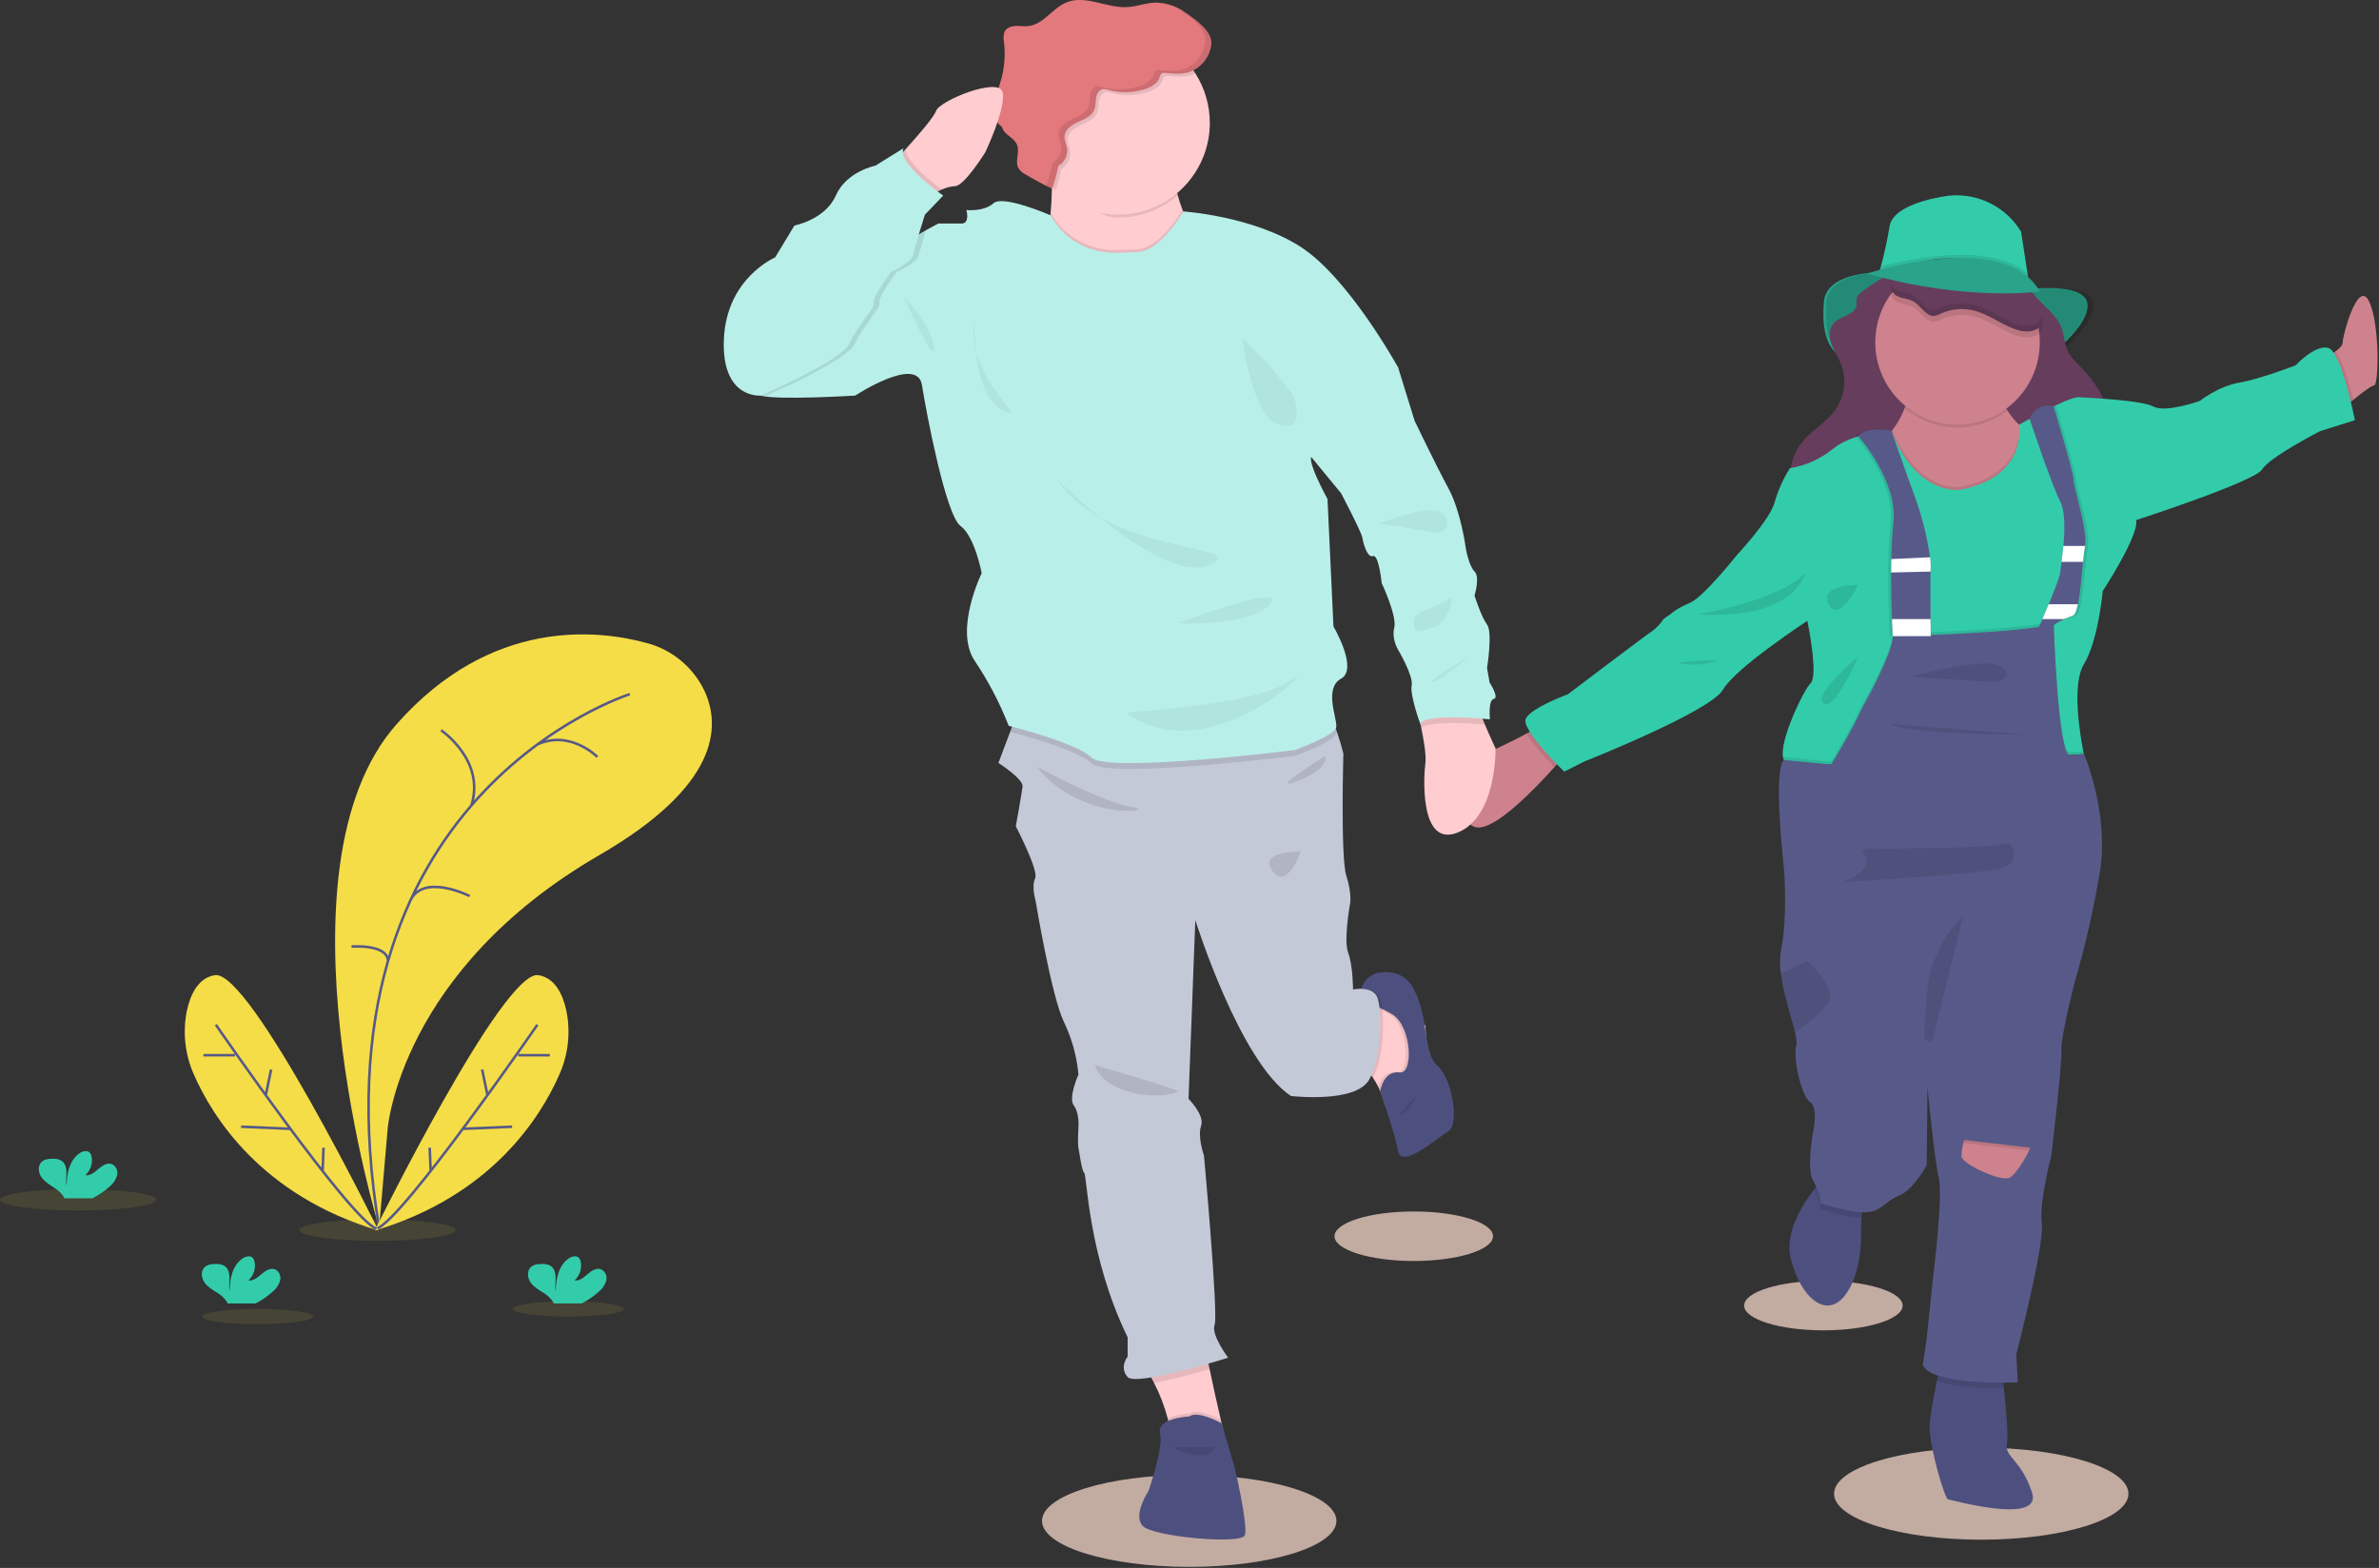 <svg xmlns="http://www.w3.org/2000/svg" width="933" height="615" viewBox="0 0 933 615">
  <rect x="0" y="0" width="933" height="615" fill="#333333" stroke="none"/>
  <g fill="none" fill-rule="evenodd" transform="translate(-.02 -.017)">
    <ellipse cx="466.41" cy="596.567" fill="#FFDED1" fill-rule="nonzero" opacity=".7" rx="57.73" ry="18.04"/>
    <ellipse cx="554.47" cy="484.917" fill="#FFDED1" fill-rule="nonzero" opacity=".7" rx="31.08" ry="9.71"/>
    <ellipse cx="715.12" cy="512.117" fill="#FFDED1" fill-rule="nonzero" opacity=".7" rx="31.08" ry="9.71"/>
    <ellipse cx="777.03" cy="585.907" fill="#FFDED1" fill-rule="nonzero" opacity=".7" rx="57.73" ry="18.04"/>
    <path fill="#FFCCD0" fill-rule="nonzero" d="M479.78,108.567 L438.49,132.817 C438.49,132.817 388.83,119.937 402.49,108.937 C408.57,104.047 411.12,93.597 412.06,83.497 C412.35,80.337 412.49,77.207 412.54,74.297 C412.624,69.164 412.43,64.03 411.96,58.917 C411.96,58.917 469.55,49.077 462.35,63.857 C460.6,67.447 460.74,71.927 461.93,76.667 C462.427,78.57 463.041,80.44 463.77,82.267 C468.98,95.437 479.78,108.567 479.78,108.567 Z"/>
    <path fill="#000" fill-rule="nonzero" d="M462.35,63.857 C460.6,67.447 460.74,71.927 461.93,76.667 C455.416,82.29 447.095,85.378 438.49,85.367 C429.02,85.367 425.39,77.307 418.96,71.367 C418.46,70.897 415.38,72.177 414.96,71.687 C415.1,63.037 411.96,58.947 411.96,58.947 C411.96,58.947 469.58,49.077 462.35,63.857 Z" opacity=".1"/>
    <path fill="#FFCCD0" fill-rule="nonzero" d="M474.49,48.227 C474.48,66.147 461.291,81.33 443.549,83.849 C425.808,86.367 408.915,75.453 403.918,58.245 C398.921,41.036 407.342,22.772 423.673,15.397 C440.004,8.021 459.274,13.78 468.88,28.907 C472.548,34.683 474.494,41.385 474.49,48.227 L474.49,48.227 Z"/>
    <path fill="#000" fill-rule="nonzero" d="M468.88,28.907 C468.242,29.224 467.571,29.472 466.88,29.647 C464.04,30.367 461.07,30.057 458.16,29.777 C457.7,29.681 457.222,29.741 456.8,29.947 C456.29,30.277 456.16,30.947 455.97,31.547 C455.18,33.877 452.77,35.237 450.45,36.037 C445.713,37.637 440.602,37.766 435.79,36.407 C435.151,36.168 434.471,36.063 433.79,36.097 C432.22,36.287 431.29,37.977 431.04,39.537 C430.79,41.097 430.94,42.757 430.35,44.207 C429.35,46.747 426.49,47.907 424.01,49.027 C421.53,50.147 418.8,51.937 418.68,54.667 C418.6,56.237 419.43,57.667 419.68,59.227 C420.066,62.036 418.719,64.799 416.27,66.227 C415.707,69.054 414.955,71.84 414.02,74.567 C403.728,65.078 399.871,50.483 404.13,37.148 C408.389,23.813 419.991,14.156 433.878,12.388 C447.765,10.621 461.417,17.064 468.88,28.907 L468.88,28.907 Z" opacity=".1"/>
    <path fill="#E3787D" fill-rule="nonzero" d="M465.15,5.107 C461.648,2.491 457.401,1.064 453.03,1.037 C449.38,1.157 445.88,2.577 442.24,2.797 C434.14,3.297 425.8,-2.123 418.29,0.947 C412.77,3.207 409.21,9.627 403.29,10.257 C401.63,10.427 399.96,10.107 398.29,10.187 C396.62,10.267 394.83,10.897 394.04,12.367 C393.532,13.691 393.438,15.138 393.77,16.517 C394.517,22.865 393.682,29.3 391.34,35.247 C390.21,38.097 388.71,41.057 389.24,44.077 C389.772,46.347 391.081,48.36 392.94,49.767 C393.256,50.781 393.831,51.695 394.61,52.417 C396.12,53.817 398.1,54.887 398.87,56.797 C400.06,59.727 397.87,63.377 399.49,66.097 C400.211,67.117 401.177,67.939 402.3,68.487 C405.68,70.487 409.133,72.354 412.66,74.087 C413.678,71.146 414.497,68.139 415.11,65.087 C417.559,63.659 418.906,60.896 418.52,58.087 C418.24,56.547 417.41,55.087 417.52,53.527 C417.65,50.797 420.36,48.997 422.85,47.877 C425.34,46.757 428.18,45.597 429.2,43.067 C429.79,41.607 429.63,39.957 429.88,38.397 C430.13,36.837 431.06,35.137 432.63,34.947 C433.312,34.916 433.992,35.025 434.63,35.267 C439.444,36.618 444.553,36.486 449.29,34.887 C451.62,34.097 454.03,32.727 454.81,30.397 C455,29.807 455.13,29.127 455.65,28.797 C456.068,28.59 456.544,28.53 457,28.627 C459.91,28.907 462.89,29.207 465.72,28.507 C470.761,27.048 474.442,22.717 475.07,17.507 C475.64,12.307 469.02,7.807 465.15,5.107 Z"/>
    <path fill="#000" fill-rule="nonzero" d="M465.15,5.107 C463.753,4.129 462.262,3.292 460.7,2.607 C461.44,3.027 462.18,3.477 462.88,3.967 C466.75,6.667 473.37,11.187 472.76,16.397 C472.139,21.607 468.46,25.939 463.42,27.397 C460.58,28.107 457.61,27.797 454.7,27.517 C454.24,27.425 453.763,27.485 453.34,27.687 C452.82,28.017 452.7,28.687 452.5,29.287 C451.73,31.627 449.32,32.987 446.99,33.777 C442.251,35.386 437.136,35.518 432.32,34.157 C431.682,33.917 431.001,33.809 430.32,33.837 C428.75,34.027 427.82,35.727 427.57,37.287 C427.32,38.847 427.48,40.497 426.89,41.957 C425.89,44.487 423.02,45.657 420.53,46.777 C418.04,47.897 415.34,49.687 415.21,52.417 C415.13,53.977 415.95,55.417 416.21,56.977 C416.596,59.786 415.249,62.549 412.8,63.977 C412.183,67.004 411.368,69.987 410.36,72.907 C411.12,73.297 411.86,73.707 412.62,74.077 C413.638,71.136 414.457,68.129 415.07,65.077 C417.519,63.649 418.866,60.886 418.48,58.077 C418.2,56.537 417.37,55.077 417.48,53.517 C417.61,50.787 420.32,48.987 422.81,47.867 C425.3,46.747 428.14,45.587 429.16,43.057 C429.75,41.597 429.59,39.947 429.84,38.387 C430.09,36.827 431.02,35.127 432.59,34.937 C433.272,34.906 433.952,35.015 434.59,35.257 C439.404,36.608 444.513,36.476 449.25,34.877 C451.58,34.087 453.99,32.717 454.77,30.387 C454.96,29.797 455.09,29.117 455.61,28.787 C456.028,28.58 456.504,28.52 456.96,28.617 C459.87,28.897 462.85,29.197 465.68,28.497 C470.721,27.038 474.402,22.707 475.03,17.497 C475.64,12.307 469.02,7.807 465.15,5.107 Z" opacity=".1"/>
    <path fill="#FFCCD0" fill-rule="nonzero" d="M386.47,59.677 C386.47,59.677 378.23,73.037 374.53,73.037 C372.737,73.171 370.983,73.625 369.35,74.377 C367.714,75.056 366.124,75.841 364.59,76.727 L351.23,62.807 C351.23,62.807 352.93,61.007 355.23,58.477 C359.63,53.627 366.23,46.097 367.14,43.477 C368.56,39.477 392.14,29.827 393.29,36.367 C394.44,42.907 386.47,59.677 386.47,59.677 Z"/>
    <path fill="#CE828D" fill-rule="nonzero" d="M614.12,295.767 C614.12,295.767 612.36,297.877 609.59,300.967 C601.92,309.527 586.49,325.537 579.25,324.557 C569.41,323.227 574.7,297.087 580.58,295.947 C584.15,295.257 592.58,291.017 598.68,287.777 C602.68,285.677 605.59,284.007 605.59,284.007 L614.12,295.767 Z"/>
    <path fill="#FFCCD0" fill-rule="nonzero" d="M571.77 326.547C556.42 332.807 558.41 303.547 559.03 299.357 559.49 296.187 558.12 288.917 557.44 285.657 557.23 284.657 557.08 284.007 557.08 284.007L560.97 274.167C560.97 274.167 579.97 274.537 579.97 277.097 579.97 278.147 581.08 281.097 582.38 284.217 584.26 288.717 586.55 293.587 586.55 293.587 586.55 293.587 587.12 320.307 571.77 326.547zM479.69 560.737C479.69 560.737 456.1 573.807 458.37 564.147 458.819 561.542 458.675 558.869 457.95 556.327 456.686 551.51 454.892 546.848 452.6 542.427 450.27 537.727 448.14 534.307 448.14 534.307 448.14 534.307 472.01 519.237 472.3 524.927 472.795 529.004 473.499 533.053 474.41 537.057 475.87 544.117 477.73 552.307 478.81 556.967L479.69 560.737z"/>
    <path fill="#000" fill-rule="nonzero" d="M479.69,560.737 C479.69,560.737 456.1,573.807 458.37,564.147 C458.819,561.542 458.675,558.869 457.95,556.327 C460.646,555.251 463.501,554.626 466.4,554.477 C469.51,552.197 477.22,556.107 478.81,556.967 L479.69,560.737 Z" opacity=".1"/>
    <path fill="#4D507F" fill-rule="nonzero" d="M466.4,555.617 C466.4,555.617 453.54,556.187 454.96,562.157 C456.38,568.127 450.42,584.887 450.42,584.887 C450.42,584.887 444.16,594.267 448.14,598.537 C452.12,602.807 486.79,605.927 488.21,602.227 C489.63,598.527 484.21,575.517 484.21,575.517 L479.11,558.307 C479.11,558.307 469.88,553.057 466.4,555.617 Z"/>
    <path fill="#FFCCD0" fill-rule="nonzero" d="M560.97,428.677 L543.25,433.677 C542.607,431.151 541.705,428.698 540.56,426.357 C539.955,425.118 539.26,423.925 538.48,422.787 C535.67,418.727 531.48,415.487 525.54,417.307 C512.54,421.307 525.54,391.587 525.54,391.587 C525.54,391.587 529.06,390.087 532.61,388.407 L533.44,387.997 C536.31,386.587 539.04,385.107 539.71,384.247 C540.99,382.627 552.81,395.407 557.3,400.367 C558.36,401.537 559,402.277 559,402.277 L559.83,413.427 L560.97,428.677 Z"/>
    <path fill="#000" fill-rule="nonzero" d="M560.97,428.677 L543.25,433.677 C542.607,431.151 541.705,428.698 540.56,426.357 C541.28,423.987 543.21,419.997 547.9,420.597 C553.3,421.297 552.54,402.417 544.96,397.867 C537.38,393.317 532.83,393.037 532.83,393.037 C532.346,391.541 532.27,389.942 532.61,388.407 L533.44,387.997 C536.31,386.587 539.04,385.107 539.71,384.247 C540.99,382.627 552.81,395.407 557.3,400.367 C558.19,405.267 558.58,409.877 559.83,413.427 L560.97,428.677 Z" opacity=".1"/>
    <path fill="#4D507F" fill-rule="nonzero" d="M533.97,393.057 C533.131,390.467 533.519,387.636 535.024,385.367 C536.529,383.098 538.987,381.64 541.7,381.407 C546.25,381.017 551.2,382.117 554.15,387.407 C560.69,399.067 557.84,412.717 563.81,418.117 C569.78,423.517 572.34,441.117 568.08,443.687 C563.82,446.257 549.7,458.747 548.37,451.637 C547.04,444.527 541.31,428.057 541.31,428.057 C541.31,428.057 542.45,419.807 549.03,420.657 C554.44,421.357 553.68,402.477 546.1,397.927 C538.52,393.377 533.97,393.097 533.97,393.097 L533.97,393.057 Z"/>
    <path fill="#000" fill-rule="nonzero" d="M474.41 537.057C468.31 538.817 459.49 541.207 452.6 542.427 450.27 537.727 448.14 534.307 448.14 534.307 448.14 534.307 472.01 519.237 472.3 524.927 472.795 529.004 473.499 533.053 474.41 537.057L474.41 537.057zM538.48 422.807C535.67 418.747 531.48 415.507 525.54 417.327 512.54 421.327 525.54 391.607 525.54 391.607 525.54 391.607 529.63 389.867 533.44 388.017 535.79 387.857 539.86 388.097 541.17 391.257 543.02 395.707 543.42 413.177 538.48 422.807z" opacity=".1"/>
    <path fill="#C4C9D8" fill-rule="nonzero" d="M537.01,423.467 C531.7,432.937 506.31,429.907 506.31,429.907 C486.23,416.647 468.8,360.907 468.8,360.907 L466.14,431.017 C466.14,431.017 472.58,437.447 471.07,441.627 C469.56,445.807 472.21,453.367 472.21,453.367 C472.21,453.367 477.89,515.887 476.37,519.687 C474.85,523.487 481.68,532.567 481.68,532.567 C481.68,532.567 445.68,543.937 442.26,540.147 C438.84,536.357 442.26,532.147 442.26,532.147 L442.26,524.557 C426.74,492.727 426.35,461.277 425.26,460.137 C424.17,458.997 423.37,452.137 422.97,450.297 C422.57,448.457 422.97,441.947 422.97,441.947 C422.97,441.947 423.41,436.647 421.14,433.617 C418.87,430.587 422.97,421.487 422.97,421.487 C422.32,414.387 420.414,407.46 417.34,401.027 C412.42,391.177 406.15,353.277 406.15,353.277 C406.15,353.277 404.46,347.587 405.98,344.567 C407.5,341.547 398.4,324.107 398.4,324.107 C398.4,324.107 400.68,311.597 401.05,308.567 C401.42,305.537 391.58,299.277 391.58,299.277 L396.18,287.067 L401.05,274.067 C401.05,274.067 513.97,276.337 518.52,277.847 C520.72,278.577 522.73,282.737 524.23,286.847 C525.261,289.736 526.143,292.677 526.87,295.657 C526.87,295.657 525.73,336.197 528,343.397 C530.27,350.597 529.51,354.397 529.51,354.397 C529.51,354.397 526.87,368.797 528.75,373.717 C530.63,378.637 530.65,388.127 530.65,388.127 C530.65,388.127 538.23,386.607 540.12,391.127 C542.01,395.647 542.3,413.997 537.01,423.467 Z"/>
    <path fill="#4D507F" fill-rule="nonzero" d="M763.98 588.107C762.67 587.927 756.41 566.507 756.79 559.107 757.02 554.657 758.5 547.027 759.65 541.667 760.41 538.157 761.02 535.667 761.02 535.667L785.21 538.307C785.21 538.307 785.53 540.947 785.92 544.647 786.7 551.917 787.73 563.267 787.11 566.527 786.11 571.467 792.79 572.597 796.95 585.477 801.11 598.357 765.31 588.307 763.98 588.107zM732.15 467.037C730.86 469.137 730.3 473.827 730.06 477.777 729.83 481.327 729.88 484.287 729.88 484.287 729.88 484.287 730.45 499.827 723.25 508.527 716.05 517.227 706.39 509.097 702.41 494.137 699.65 483.737 706.95 472.357 711.66 466.377 713.73 463.757 715.29 462.177 715.29 462.177 715.29 462.177 734.58 463.057 732.15 467.037z"/>
    <path fill="#29A389" fill-rule="nonzero" d="M743.04 106.857C743.04 106.857 716.24 104.777 715.29 118.607 714.34 132.437 716.7 143.087 737.22 144.777 757.74 146.467 750.34 107.127 750.34 107.127L743.04 106.857zM792.64 113.797C792.64 113.797 818.93 109.697 818.74 119.937 818.55 130.177 798.67 143.487 798.67 143.487L792.64 113.797z"/>
    <path fill="#000" fill-rule="nonzero" d="M744.03 106.857C744.03 106.857 717.24 104.777 716.29 118.607 715.34 132.437 717.69 143.087 738.21 144.777 758.73 146.467 751.34 107.127 751.34 107.127L744.03 106.857zM794.87 113.797C794.87 113.797 821.16 109.697 820.97 119.937 820.78 130.177 800.89 143.487 800.89 143.487L794.87 113.797z" opacity=".15"/>
    <path fill="#663D5C" fill-rule="nonzero" d="M750.58,102.937 C743.222,105.893 736.301,109.839 730.01,114.667 C729.12,115.21 728.451,116.049 728.12,117.037 C728.067,117.834 728.084,118.633 728.17,119.427 C728.01,123.427 721.96,123.767 719.24,126.737 C717.31,128.837 717.34,132.137 718.24,134.837 C719.14,137.537 720.85,139.917 721.93,142.557 C724.322,148.567 723.549,155.376 719.87,160.697 C716.77,165.087 711.98,167.947 708.23,171.787 C703.23,176.957 700.16,185.367 704.14,191.407 C706.57,195.107 711.02,197.037 713.62,200.607 C716.42,204.477 716.62,209.667 715.95,214.397 C715.28,219.127 713.85,223.777 713.81,228.557 C713.72,237.897 719.14,246.757 726.69,252.267 C734.24,257.777 743.69,260.267 753,260.767 C756.31,260.957 759.75,260.897 762.76,259.517 C765.77,258.137 768.13,255.517 770.19,252.857 C776.401,244.864 781.169,235.849 784.28,226.217 C785.63,222.047 786.75,217.617 789.65,214.337 C791.773,212.199 794.24,210.434 796.95,209.117 L810.27,201.657 C814.64,199.207 819.43,196.227 820.58,191.357 C821.88,185.837 818.04,179.417 821.16,174.677 C822.16,173.137 823.8,172.087 824.95,170.677 C828.18,166.597 826.95,160.577 824.66,155.907 C822.794,152.084 820.367,148.562 817.46,145.457 C814.95,142.797 812.02,140.347 810.64,136.957 C809.58,134.357 809.54,131.427 808.59,128.787 C806.59,123.287 801.17,119.937 797.53,115.367 C794.53,111.577 792.7,106.867 789.19,103.557 C783.5,98.177 777.19,99.897 770.19,100.107 C766.73,100.217 763.51,98.937 760.1,98.877 C756.1,98.767 754.35,101.427 750.58,102.937 Z"/>
    <path fill="#33CCAB" fill-rule="nonzero" d="M795.95,112.517 L737.09,106.517 C737.09,106.517 737.3,105.817 737.66,104.517 C739.075,99.341 740.213,94.094 741.07,88.797 C742.58,79.197 764.58,76.737 764.58,76.737 C775.894,75.694 786.807,81.215 792.67,90.947 L795.16,107.307 L795.95,112.517 Z"/>
    <path fill="#CE828D" fill-rule="nonzero" d="M807.09 176.207L798 199.507 759.63 206.047C759.63 206.047 714.73 196.387 735.47 176.207 737.883 173.89 740.116 171.393 742.15 168.737 744.178 166.123 745.806 163.221 746.98 160.127 750.3 150.867 745.14 146.367 745.14 146.367 745.14 146.367 782.93 129.027 783.5 148.637 783.625 153.05 784.945 157.346 787.32 161.067 788.638 163.124 790.192 165.02 791.95 166.717 796.328 170.84 801.472 174.064 807.09 176.207L807.09 176.207zM931.1 151.197C930.1 151.197 926.2 154.197 922.93 156.877 920.27 159.067 918.02 161.047 918.02 161.047L911.77 140.397C913.238 139.645 914.649 138.786 915.99 137.827 917.48 136.727 918.78 135.427 918.78 134.307 918.78 131.677 924.66 109.507 929.02 118.037 933.38 126.567 932.99 151.197 931.1 151.197z"/>
    <path fill="#000" fill-rule="nonzero" d="M479.78 108.567L438.49 132.817C438.49 132.817 388.83 119.937 402.49 108.937 408.57 104.047 411.12 93.597 412.06 83.497 420.34 97.627 433.92 98.497 440.13 98.007 442 97.877 443.88 97.887 445.75 97.837 454.35 97.597 462.25 84.887 463.75 82.267 468.98 95.437 479.78 108.567 479.78 108.567zM524.14 286.957C524.14 287.127 524.14 287.287 524.14 287.417 523.76 290.827 507.84 296.517 507.84 296.517 507.84 296.517 434.71 305.607 428.27 299.517 422.27 293.917 399.53 287.997 396.11 287.117L400.98 274.117C400.98 274.117 513.9 276.387 518.45 277.897 520.63 278.677 522.64 282.837 524.14 286.957z" opacity=".1"/>
    <path fill="#B9EFE9" fill-rule="nonzero" d="M522.98,245.747 C522.98,245.747 532.83,262.407 525.98,266.207 C519.13,270.007 524.47,281.737 524.09,285.147 C523.71,288.557 507.79,294.237 507.79,294.237 C507.79,294.237 434.66,303.337 428.22,297.237 C421.78,291.137 395.62,284.727 395.62,284.727 C392.138,275.811 387.695,267.301 382.37,259.347 C374.03,247.217 385.02,224.857 385.02,224.857 C385.02,224.857 382.37,210.467 376.69,206.287 C371.01,202.107 363.45,162.757 361.58,151.007 C359.71,139.257 335.43,155.177 335.43,155.177 C335.43,155.177 304.74,157.077 298.31,155.177 C298.181,155.141 298.06,155.083 297.95,155.007 C293.17,151.777 323.31,116.897 323.31,116.897 C323.31,116.897 346.05,112.737 345.66,105.897 C345.4,101.117 356.45,94.117 363.11,90.347 C365.98,88.717 368.03,87.697 368.03,87.697 L377.12,87.697 C380.53,87.697 379.02,82.397 379.02,82.397 C379.02,82.397 385.84,83.157 389.63,79.747 C393.42,76.337 411.99,84.457 411.99,84.457 C420.26,98.737 433.93,99.577 440.16,99.117 C442.03,98.997 443.91,99.007 445.78,98.947 C455.37,98.687 464.08,82.947 464.08,82.947 C464.08,82.947 491.18,84.697 510.08,96.827 C528.98,108.957 548.35,144.187 548.35,144.187 C548.35,144.187 519.93,179.437 515.35,178.687 C510.77,177.937 520.64,195.737 520.64,195.737 L522.98,245.747 Z"/>
    <path fill="#000" fill-rule="nonzero" d="M363.08 90.367C362.02 93.937 360.81 98.077 360.41 99.847 359.66 103.257 351.71 106.677 351.71 106.677 351.71 106.677 344.12 116.897 344.88 118.797 345.64 120.697 338.44 127.887 335.4 134.707 332.36 141.527 300.58 155.177 300.58 155.177 299.7 155.226 298.817 155.169 297.95 155.007 293.17 151.777 323.31 116.897 323.31 116.897 323.31 116.897 346.05 112.737 345.66 105.897 345.37 101.137 356.42 94.137 363.08 90.367zM369.35 74.377C367.714 75.056 366.124 75.841 364.59 76.727L351.23 62.807C351.23 62.807 352.93 61.007 355.23 58.477 355.39 63.567 365.31 71.407 369.35 74.377z" opacity=".1"/>
    <path fill="#B9EFE9" fill-rule="nonzero" d="M354.35,58.167 L343.35,64.987 C343.35,64.987 331.98,67.237 327.81,76.717 C323.64,86.197 311.58,88.477 311.58,88.477 L304.01,100.987 C304.01,100.987 285.06,108.987 283.92,132.817 C282.78,156.647 298.32,155.177 298.32,155.177 C298.32,155.177 330.15,141.537 333.18,134.707 C336.21,127.877 343.42,120.707 342.66,118.797 C341.9,116.887 349.48,106.677 349.48,106.677 C349.48,106.677 357.48,103.257 358.19,99.847 C358.9,96.437 362.74,84.227 362.74,84.227 L369.94,76.717 C369.94,76.717 351.7,64.227 354.35,58.167 Z"/>
    <path fill="#000" fill-rule="nonzero" d="M582.42,284.217 C576.7,283.737 560.18,282.637 557.42,285.657 C557.21,284.657 557.06,284.007 557.06,284.007 L560.95,274.167 C560.95,274.167 579.95,274.537 579.95,277.097 C580.01,278.147 581.12,281.097 582.42,284.217 Z" opacity=".1"/>
    <path fill="#B9EFE9" fill-rule="nonzero" d="M534.35,132.817 L548.35,144.187 L554.79,165.027 C554.79,165.027 563.13,182.457 568.06,191.557 C572.99,200.657 574.88,215.047 574.88,215.047 C574.88,215.047 576.01,221.867 578.29,224.137 C580.57,226.407 578.29,233.617 578.29,233.617 C578.29,233.617 580.94,241.947 583.21,244.987 C585.48,248.027 583.21,262.037 583.21,262.037 L584.21,267.717 C584.21,267.717 588.13,273.787 585.86,274.157 C583.59,274.527 584.34,282.157 584.34,282.157 C584.34,282.157 558.19,279.507 557.06,284.057 C557.06,284.057 552.89,272.687 553.65,268.897 C554.41,265.107 548.34,254.897 548.34,254.897 C548.34,254.897 545.69,250.727 546.83,246.177 C547.97,241.627 541.9,228.747 541.9,228.747 C541.9,228.747 540.76,217.377 538.49,218.137 C536.22,218.897 534.7,213.217 534.32,210.937 C533.94,208.657 525.98,193.507 525.98,193.507 L510.07,174.177 L534.35,132.817 Z"/>
    <path fill="#000" fill-rule="nonzero" d="M787.32,161.067 C775.32,170.262 758.539,169.871 746.98,160.127 C750.3,150.867 745.14,146.367 745.14,146.367 C745.14,146.367 782.93,129.027 783.5,148.637 C783.625,153.05 784.945,157.346 787.32,161.067 L787.32,161.067 Z" opacity=".1"/>
    <circle cx="767.73" cy="134.307" r="32.26" fill="#CE828D" fill-rule="nonzero"/>
    <path fill="#000" fill-rule="nonzero" d="M807.09 176.207L798 199.507 759.63 206.047C759.63 206.047 714.73 196.387 735.47 176.207 737.883 173.89 740.116 171.393 742.15 168.737 751.97 193.307 768.58 190.987 768.58 190.987 791.58 186.637 792.31 171.267 791.99 166.717 796.356 170.835 801.486 174.059 807.09 176.207L807.09 176.207zM922.93 156.877C920.27 159.067 918.02 161.047 918.02 161.047L911.77 140.397C913.238 139.645 914.649 138.786 915.99 137.827 918.69 141.307 921.29 150.237 922.93 156.877zM614.12 295.767C614.12 295.767 612.36 297.877 609.59 300.967 606.35 297.637 601.19 292.027 598.68 287.777 602.68 285.677 605.59 284.007 605.59 284.007L614.12 295.767z" opacity=".1"/>
    <path fill="#33CCAB" fill-rule="nonzero" d="M923.58,164.837 L909.93,169.127 C909.93,169.127 890.04,179.337 887.2,184.127 C884.36,188.917 837.75,204.017 837.75,204.017 C839.17,209.697 824.67,231.867 824.67,231.867 C824.67,231.867 822.97,251.197 817.28,260.577 C812.28,268.787 816.04,289.577 817.06,294.687 C817.19,295.407 817.28,295.817 817.28,295.817 C817.28,295.817 702.46,303.207 699.62,298.087 C699.478,297.82 699.377,297.534 699.32,297.237 C697.75,290.907 707.16,270.947 710.14,267.967 C713.26,264.837 708.83,243.527 708.83,243.527 C708.83,243.527 680.58,261.997 675.75,270.527 C670.92,279.057 621.47,298.667 621.47,298.667 L613.47,302.667 C613.47,302.667 596.42,286.187 598.41,281.917 C600.4,277.647 614.97,272.307 614.97,272.307 C614.97,272.307 645.66,249.007 647.97,247.577 C649.744,246.234 651.279,244.601 652.51,242.747 L655.36,240.747 C655.36,240.747 657.36,238.747 662.75,236.487 C668.14,234.227 680.94,218.017 680.94,218.017 C680.94,218.017 694.29,203.807 696,197.017 C697.345,192.297 699.366,187.797 702,183.657 C708.246,182.644 714.111,179.994 719,175.977 C727.47,169.207 741.67,169.187 741.86,169.187 C751.64,194.497 768.55,192.187 768.55,192.187 C795.65,187.077 791.82,166.637 791.82,166.637 C791.82,166.637 811.08,155.527 815.34,155.817 C819.6,156.107 839.79,156.947 844.62,159.507 C849.45,162.067 862.81,157.237 862.81,157.237 C862.81,157.237 869.91,151.547 878.15,150.127 C886.39,148.707 900.32,143.307 900.32,143.307 C900.32,143.307 907.99,135.067 913.11,136.487 C918.23,137.907 923.58,164.837 923.58,164.837 Z"/>
    <path fill="#000" fill-rule="nonzero" d="M817.32 295.857C817.32 295.857 702.5 303.247 699.66 298.127 699.518 297.86 699.417 297.574 699.36 297.277 699.45 297.174 699.551 297.08 699.66 296.997L718.14 298.787C718.14 298.787 726.51 285.057 729.99 277.097 729.99 277.097 742.29 255.497 742.29 248.397 742.29 248.397 797.14 247.257 805.39 243.277 805.39 243.277 806.92 292.277 811.39 295.087L817.08 294.727C817.23 295.447 817.32 295.857 817.32 295.857zM732.15 467.037C730.86 469.137 730.3 473.827 730.06 477.777 723.73 477.447 714.16 474.337 714.16 474.337 713.755 471.555 712.911 468.855 711.66 466.337 713.73 463.717 715.29 462.137 715.29 462.137 715.29 462.137 734.58 463.057 732.15 467.037zM785.92 544.627C778.92 544.627 766.78 544.227 759.65 541.627 760.41 538.117 761.02 535.627 761.02 535.627L785.21 538.307C785.21 538.307 785.58 540.927 785.92 544.627z" opacity=".1"/>
    <path fill="#575A89" fill-rule="nonzero" d="M823.58,341.897 C821.108,356.671 817.769,371.286 813.58,385.667 C813.58,385.667 808.18,406.397 808.46,412.227 C808.74,418.057 804.46,453.587 804.46,453.587 C804.46,453.587 799.63,471.777 800.77,480.017 C801.91,488.257 790.77,531.177 790.77,531.177 L791.34,542.257 C791.34,542.257 757.52,543.687 754.11,535.437 L755.53,525.777 L758.37,499.067 C758.37,499.067 762.07,469.217 760.37,462.067 C758.67,454.917 755.94,426.307 755.94,426.307 L755.65,456.997 C755.65,456.997 750.54,466.667 744.85,468.937 C739.16,471.207 738.31,474.937 732.35,475.477 C726.39,476.017 714.16,472.067 714.16,472.067 C713.697,468.864 712.635,465.777 711.03,462.967 C708.47,458.707 711.03,444.207 711.03,444.207 C711.03,444.207 713.3,434.547 709.89,432.277 C706.48,430.007 703.07,414.657 704.49,410.107 C704.8,409.107 704.57,407.347 704.04,405.107 C702.71,399.307 699.49,390.197 698.45,381.897 C697.974,378.714 698.018,375.476 698.58,372.307 C701.13,359.797 699.71,341.307 699.71,341.307 C699.71,341.307 695.17,301.237 699.71,298.107 L718.19,299.907 C718.19,299.907 726.56,286.177 730.04,278.217 C730.04,278.217 742.34,256.617 742.34,249.507 C742.34,249.507 797.19,248.377 805.44,244.397 C805.44,244.397 806.97,293.397 811.44,296.197 L817.35,295.837 C817.35,295.837 827.27,318.877 823.58,341.897 Z"/>
    <path fill="#CE828D" fill-rule="nonzero" d="M796.69,448.307 C796.617,449.364 796.303,450.391 795.77,451.307 C794.08,455.017 790.41,460.677 788.33,461.877 C784.92,463.877 769.58,456.477 769.33,453.777 C769.294,451.933 769.53,450.093 770.03,448.317 C770.39,446.817 770.75,445.677 770.75,445.677 C770.75,445.677 792.07,450.517 795.75,448.237 L795.81,448.237 C796.37,447.817 796.64,447.897 796.69,448.307 Z"/>
    <path fill="#000" fill-rule="nonzero" d="M756,224.207 C755.91,227.987 756,236.697 756,242.847 C756,246.687 756.07,249.527 756.07,249.527 L741.16,249.527 C741.16,249.527 741.02,246.927 740.87,242.847 C740.7,238.137 740.52,231.477 740.55,224.577 C740.55,222.827 740.55,221.067 740.61,219.307 C740.71,214.207 740.96,209.227 741.44,205.057 C743.28,188.847 727.7,171.057 727.7,171.057 C731.29,166.797 740.7,169.057 740.7,169.057 C740.7,169.057 745.98,184.227 750.09,195.457 C752.763,202.933 754.679,210.658 755.81,218.517 C756.017,219.82 756.104,221.139 756.07,222.457 C756.05,222.827 756.03,223.407 756,224.207 Z" opacity=".1"/>
    <path fill="#575A89" fill-rule="nonzero" d="M757.14,224.207 C757.05,227.987 757.14,236.697 757.14,242.847 C757.14,246.687 757.21,249.527 757.21,249.527 L742.29,249.527 C742.29,249.527 742.16,246.927 742.01,242.847 C741.84,238.137 741.66,231.477 741.69,224.577 C741.69,222.827 741.69,221.067 741.75,219.307 C741.85,214.207 742.1,209.227 742.58,205.057 C744.42,188.847 728.83,171.057 728.83,171.057 C732.43,166.797 741.83,169.057 741.83,169.057 C741.83,169.057 747.1,184.227 751.22,195.457 C753.888,202.934 755.805,210.659 756.94,218.517 C757.147,219.82 757.234,221.139 757.2,222.457 C757.19,222.827 757.16,223.407 757.14,224.207 Z"/>
    <path fill="#000" fill-rule="nonzero" d="M818.88,214.157 C818.61,215.527 818.36,217.777 818.1,220.407 C817.56,225.717 816.99,232.587 816.1,237.027 C815.6,239.447 814.99,241.127 814.24,241.437 L810.58,242.847 L806.48,244.417 L801.1,245.267 L802.1,242.847 C802.74,241.337 803.61,239.247 804.52,237.027 C806.6,231.967 808.86,226.177 809.01,224.657 C809.08,223.987 809.31,222.447 809.58,220.407 C809.82,218.627 810.08,216.467 810.28,214.157 C810.85,207.867 810.99,200.477 809.01,196.667 C805.46,189.847 797.01,164.247 797.01,164.247 C798.397,160.423 802.482,158.298 806.41,159.357 C806.41,159.357 814.12,184.727 814.25,188.147 C814.38,191.567 820.02,208.467 818.88,214.157 Z" opacity=".1"/>
    <path fill="#575A89" fill-rule="nonzero" d="M817.74,214.157 C817.47,215.527 817.22,217.777 816.96,220.407 C816.43,225.717 815.86,232.587 814.96,237.027 C814.46,239.447 813.85,241.127 813.1,241.437 L809.52,242.847 C808.059,243.458 806.693,244.273 805.46,245.267 L799.53,246.187 C799.53,246.187 800.45,244.327 801.07,242.847 C801.69,241.367 802.58,239.247 803.49,237.027 C805.57,231.967 807.84,226.177 807.98,224.657 C808.05,223.987 808.28,222.447 808.55,220.407 C808.79,218.627 809.05,216.467 809.26,214.157 C809.83,207.867 809.96,200.477 807.98,196.667 C804.44,189.847 795.98,164.247 795.98,164.247 C797.367,160.423 801.452,158.298 805.38,159.357 C805.38,159.357 813.09,184.727 813.23,188.147 C813.37,191.567 818.88,208.467 817.74,214.157 Z"/>
    <path fill="#FFF" fill-rule="nonzero" d="M757.22 222.527C757.22 222.827 757.16 223.407 757.14 224.207L741.69 224.577C741.69 222.827 741.69 221.067 741.75 219.307L756.96 218.587C757.167 219.89 757.254 221.209 757.22 222.527zM757.22 249.527L742.29 249.527C742.29 249.527 742.16 246.927 742.01 242.847L757.15 242.847C757.19 246.687 757.22 249.527 757.22 249.527zM817.74 214.157C817.47 215.527 817.22 217.777 816.96 220.407L808.51 220.407C808.75 218.627 809.01 216.467 809.22 214.157L817.74 214.157zM814.92 237.027C814.42 239.447 813.81 241.127 813.06 241.437L809.48 242.847 801.03 242.847C801.67 241.337 802.54 239.247 803.45 237.027L814.92 237.027z"/>
    <path fill="#000" fill-rule="nonzero" d="M487.34 132.817C487.34 132.817 490.83 163.537 501.79 166.567 512.75 169.597 507.27 155.197 507.27 155.197L497.99 143.487 487.34 132.817zM414.58 188.037C414.58 188.037 456.23 229.647 474.27 221.577 492.31 213.507 434.03 217.877 414.58 188.037zM461.93 244.417C461.93 244.417 489.71 246.087 497.99 237.027 506.27 227.967 461.93 244.417 461.93 244.417zM442 279.787C440.78 278.917 492.33 277.297 506.28 266.787 520.23 256.277 475.38 303.697 442 279.787zM354.3 116.097C354.3 116.097 365.3 127.257 366.3 136.257 367.3 145.257 354.3 116.097 354.3 116.097zM382.21 125.787C382.21 125.787 381.21 155.417 393.4 161.047 405.59 166.677 378.22 148.177 382.21 125.787zM541.31 205.307C541.31 205.307 563.08 196.307 566.57 202.157 570.06 208.007 563.57 208.997 563.57 208.997L541.31 205.307zM569.58 234.307C560.58 239.937 553.83 239.447 554.48 244.427 555.13 249.407 555.93 247.477 562.01 246.197 568.09 244.917 569.58 234.307 569.58 234.307zM576.21 257.487C576.21 257.487 565.38 266.827 561.99 267.327 558.6 267.827 576.21 257.487 576.21 257.487z" opacity=".05"/>
    <path fill="#000" fill-rule="nonzero" d="M730 333.597C728.58 332.187 776.84 333.597 788.3 330.597 788.3 330.597 794.11 339.067 782.98 341.067 771.85 343.067 722.53 346.067 722.53 346.067 722.53 346.067 737.46 341.077 730 333.597zM717.09 393.387C715.33 396.387 709.46 401.087 704.09 405.057 702.76 399.257 699.54 390.147 698.5 381.847L708.92 376.947C708.58 376.947 720.58 387.407 717.09 393.387zM665.84 240.977C665.84 240.977 698.14 235.637 708.09 224.577 708.09 224.577 704.33 243.527 665.84 240.977zM657.75 259.857C657.75 259.857 662.75 261.857 671.21 259.857 679.67 257.857 657.75 259.857 657.75 259.857zM728.83 257.487C728.83 257.487 710.7 272.627 715.12 275.957 719.54 279.287 728.83 257.487 728.83 257.487zM728.83 229.457C728.83 229.457 713.14 229.147 717.09 237.027 721.04 244.907 728.83 229.457 728.83 229.457zM758.37 126.227C759.352 126.122 760.3 125.808 761.15 125.307 765.116 123.494 769.57 123.041 773.82 124.017 779.91 125.437 784.98 129.677 790.92 131.647 794.34 132.787 798.92 132.697 800.61 129.507 802.1 126.677 800.34 123.287 798.61 120.587 795.61 115.797 792.32 110.807 787.33 108.087 784.458 106.688 781.389 105.733 778.23 105.257 771.89 104.027 765.39 103.087 758.98 103.927 753.98 104.587 739.51 107.927 741.79 115.617 742.93 119.467 746.95 118.927 749.96 120.237 752.82 121.497 755.18 126.307 758.37 126.227z" opacity=".1"/>
    <path fill="#663D5C" fill-rule="nonzero" d="M758.37,123.957 C759.35,123.843 760.296,123.53 761.15,123.037 C765.115,121.219 769.57,120.765 773.82,121.747 C779.91,123.167 784.98,127.397 790.92,129.377 C794.34,130.517 798.92,130.427 800.61,127.237 C802.1,124.397 800.34,121.017 798.61,118.317 C795.61,113.527 792.32,108.537 787.33,105.817 C784.46,104.413 781.39,103.458 778.23,102.987 C771.89,101.757 765.39,100.817 758.98,101.647 C753.98,102.307 739.51,105.647 741.79,113.347 C742.93,117.197 746.95,116.647 749.96,117.967 C752.82,119.217 755.18,124.007 758.37,123.957 Z"/>
    <path fill="#000" fill-rule="nonzero" d="M795.95,112.517 L737.09,106.517 C737.09,106.517 737.3,105.817 737.66,104.517 C750.01,101.247 780.54,94.887 795.16,107.267 L795.95,112.517 Z" opacity=".1"/>
    <path fill="#29A389" fill-rule="nonzero" d="M732.29,107.307 C732.29,107.307 786.17,89.617 800,114.377 C800,114.307 771.36,118.517 732.29,107.307 Z"/>
    <path fill="#000" fill-rule="nonzero" d="M757.75 408.517C756.761 409.008 755.562 408.605 755.07 407.617 754.643 406.636 754.501 405.555 754.66 404.497L754.93 399.757C755.34 392.537 755.76 385.217 758 378.337 760.525 371.061 764.622 364.43 770 358.917M749.58 265.307C749.58 265.307 776.58 258.307 782.95 260.747 789.32 263.187 787.17 266.977 782.95 267.357 778.73 267.737 749.58 265.307 749.58 265.307zM741.69 284.017C747.69 288.187 795.95 288.187 795.95 288.187L741.69 284.017zM519.76 296.517C519.76 296.517 521.76 301.447 508.89 306.367 496.02 311.287 519.76 296.517 519.76 296.517zM510.1 334.037C510.1 334.037 493.26 333.657 499.03 341.617 504.8 349.577 510.1 334.037 510.1 334.037zM406.65 300.787C406.65 300.787 433.17 315.087 444.16 316.607 455.15 318.127 424.08 322.877 406.65 300.787zM429.38 417.777C429.38 417.777 430.7 424.597 441.98 428.007 453.26 431.417 461.89 428.767 461.98 428.007 462.07 427.247 429.38 417.777 429.38 417.777zM459.51 567.707C459.51 567.707 473.44 574.707 476.56 567.707M555.29 429.707C555.29 429.707 552.99 437.127 548.75 437.387M800.58 124.957C798.9 128.157 794.31 128.237 790.89 127.097 784.95 125.097 779.89 120.897 773.79 119.467 769.54 118.491 765.086 118.944 761.12 120.757 760.27 121.26 759.322 121.574 758.34 121.677 755.15 121.727 752.79 116.947 749.94 115.677 746.94 114.357 742.94 114.897 741.77 111.047 741.724 110.899 741.687 110.749 741.66 110.597 741.454 111.501 741.492 112.443 741.77 113.327 742.91 117.177 746.93 116.627 749.94 117.947 752.79 119.197 755.15 123.947 758.34 123.947 759.32 123.834 760.266 123.521 761.12 123.027 765.085 121.209 769.54 120.755 773.79 121.737 779.88 123.157 784.95 127.387 790.89 129.367 794.31 130.497 798.89 130.417 800.58 127.227 801.13 126.137 801.289 124.891 801.03 123.697 800.942 124.137 800.791 124.561 800.58 124.957L800.58 124.957zM796.69 448.307C796.617 449.364 796.303 450.391 795.77 451.307L769.99 448.307C770.35 446.807 770.71 445.667 770.71 445.667 770.71 445.667 792.03 450.507 795.71 448.227L795.77 448.227 796.69 448.307z" opacity=".1"/>
    <path fill="#575A89" fill-rule="nonzero" d="M769.77,443.167 C769.67,443.457 769.26,447.057 769.26,447.057 L797.9,450.367 L797.9,447.367 L769.77,443.167 Z"/>
    <ellipse cx="30.65" cy="470.617" fill="#F5DD48" fill-rule="nonzero" opacity=".1" rx="30.65" ry="4.21"/>
    <ellipse cx="148.06" cy="482.527" fill="#F5DD48" fill-rule="nonzero" opacity=".1" rx="30.65" ry="4.21"/>
    <ellipse cx="101.07" cy="516.417" fill="#F5DD48" fill-rule="nonzero" opacity=".1" rx="21.79" ry="2.99"/>
    <ellipse cx="222.92" cy="513.427" fill="#F5DD48" fill-rule="nonzero" opacity=".1" rx="21.79" ry="2.99"/>
    <path fill="#F5DD48" fill-rule="nonzero" d="M148.71,481.577 C148.71,481.577 105.71,340.657 155.44,284.217 C192.63,241.997 234.84,247.047 253.75,252.267 C263.653,254.901 271.898,261.754 276.3,271.007 C282.91,285.267 281.71,308.417 235.06,335.427 C156.94,380.657 152.06,442.697 152.06,442.697 L148.71,481.577 Z"/>
    <path stroke="#565987" d="M247.02 272.307C247.02 272.307 120.31 311.927 148.71 481.627M173.01 286.457C173.01 286.457 190.46 298.217 184.91 315.887M234.31 296.927C234.31 296.927 223.64 286.077 210.66 292.057M184.22 351.497C184.22 351.497 165.49 341.987 160.65 353.897M137.87 371.307C137.87 371.307 151.94 370.187 152.19 376.917"/>
    <path fill="#F5DD48" fill-rule="nonzero" d="M146.98,482.697 C146.98,482.697 197.32,380.307 211.15,382.517 C217.72,383.587 220.75,390.047 222.15,396.517 C223.851,404.91 222.893,413.624 219.41,421.447 C212.23,437.857 193.04,468.987 146.98,482.697 Z"/>
    <path stroke="#565987" d="M210.78 401.957C210.78 401.957 157.93 478.587 147.72 481.957M215.64 413.927L203.3 413.927M200.86 441.957L181.53 442.787M189.1 419.527L191.2 429.597M168.54 450.177L168.91 459.337"/>
    <path fill="#F5DD48" fill-rule="nonzero" d="M148.47,482.697 C148.47,482.697 98.13,380.307 84.3,382.517 C77.73,383.587 74.7,390.047 73.3,396.517 C71.604,404.91 72.561,413.623 76.04,421.447 C83.22,437.857 102.41,468.987 148.47,482.697 Z"/>
    <path stroke="#565987" d="M84.67 401.957C84.67 401.957 137.51 478.587 147.67 481.957M79.81 413.927L92.15 413.927M94.59 441.957L113.92 442.787M106.35 419.527L104.25 429.597M126.91 450.177L126.54 459.337"/>
    <path fill="#33CCAB" fill-rule="nonzero" d="M234.91 506.617C236.281 505.504 237.281 504.001 237.78 502.307 238.232 500.552 237.399 498.72 235.78 497.907 233.94 497.207 231.97 498.477 230.48 499.767 228.99 501.057 227.29 502.517 225.34 502.247 227.38 500.4 228.299 497.616 227.76 494.917 227.675 494.369 227.443 493.854 227.09 493.427 226.09 492.337 224.21 492.807 222.99 493.667 219.1 496.397 217.99 501.667 217.99 506.427 217.6 504.717 217.93 502.927 217.92 501.167 217.91 499.407 217.43 497.467 215.92 496.517 214.999 496.023 213.965 495.778 212.92 495.807 211.17 495.747 209.23 495.917 208.03 497.197 206.55 498.787 206.93 501.447 208.22 503.197 209.51 504.947 211.48 506.047 213.28 507.197 214.73 508.061 215.967 509.24 216.9 510.647 217.004 510.847 217.094 511.055 217.17 511.267L228.12 511.267C230.584 510.032 232.868 508.468 234.91 506.617L234.91 506.617zM43.08 465.367C44.446 464.247 45.442 462.742 45.94 461.047 46.397 459.289 45.563 457.451 43.94 456.637 42.1 455.937 40.14 457.207 38.65 458.497 37.16 459.787 35.45 461.257 33.5 460.977 35.542 459.131 36.462 456.346 35.92 453.647 35.835 453.099 35.603 452.584 35.25 452.157 34.25 451.067 32.38 451.537 31.15 452.397 27.27 455.127 26.15 460.397 26.15 465.157 25.76 463.447 26.09 461.657 26.08 459.907 26.07 458.157 25.59 456.197 24.08 455.247 23.159 454.753 22.125 454.508 21.08 454.537 19.33 454.477 17.39 454.657 16.19 455.927 14.71 457.517 15.1 460.187 16.39 461.927 17.68 463.667 19.64 464.777 21.39 465.987 22.84 466.847 24.077 468.023 25.01 469.427 25.118 469.625 25.208 469.833 25.28 470.047L36.23 470.047C38.716 468.807 41.021 467.232 43.08 465.367L43.08 465.367zM107.01 506.617C108.381 505.504 109.381 504.001 109.88 502.307 110.332 500.552 109.499 498.72 107.88 497.907 106.04 497.207 104.07 498.477 102.58 499.767 101.09 501.057 99.38 502.517 97.43 502.247 99.469 500.399 100.391 497.617 99.86 494.917 99.771 494.368 99.537 493.853 99.18 493.427 98.18 492.337 96.31 492.807 95.09 493.667 91.2 496.397 90.09 501.667 90.09 506.427 89.69 504.717 90.02 502.927 90.02 501.167 90.02 499.407 89.52 497.467 88.02 496.517 87.099 496.023 86.065 495.778 85.02 495.807 83.27 495.747 81.32 495.917 80.13 497.197 78.65 498.787 79.03 501.447 80.32 503.197 81.61 504.947 83.57 506.047 85.38 507.197 86.83 508.061 88.067 509.24 89 510.647 89.105 510.846 89.192 511.053 89.26 511.267L100.26 511.267C102.71 510.029 104.98 508.465 107.01 506.617L107.01 506.617z"/>
  </g>
</svg>
